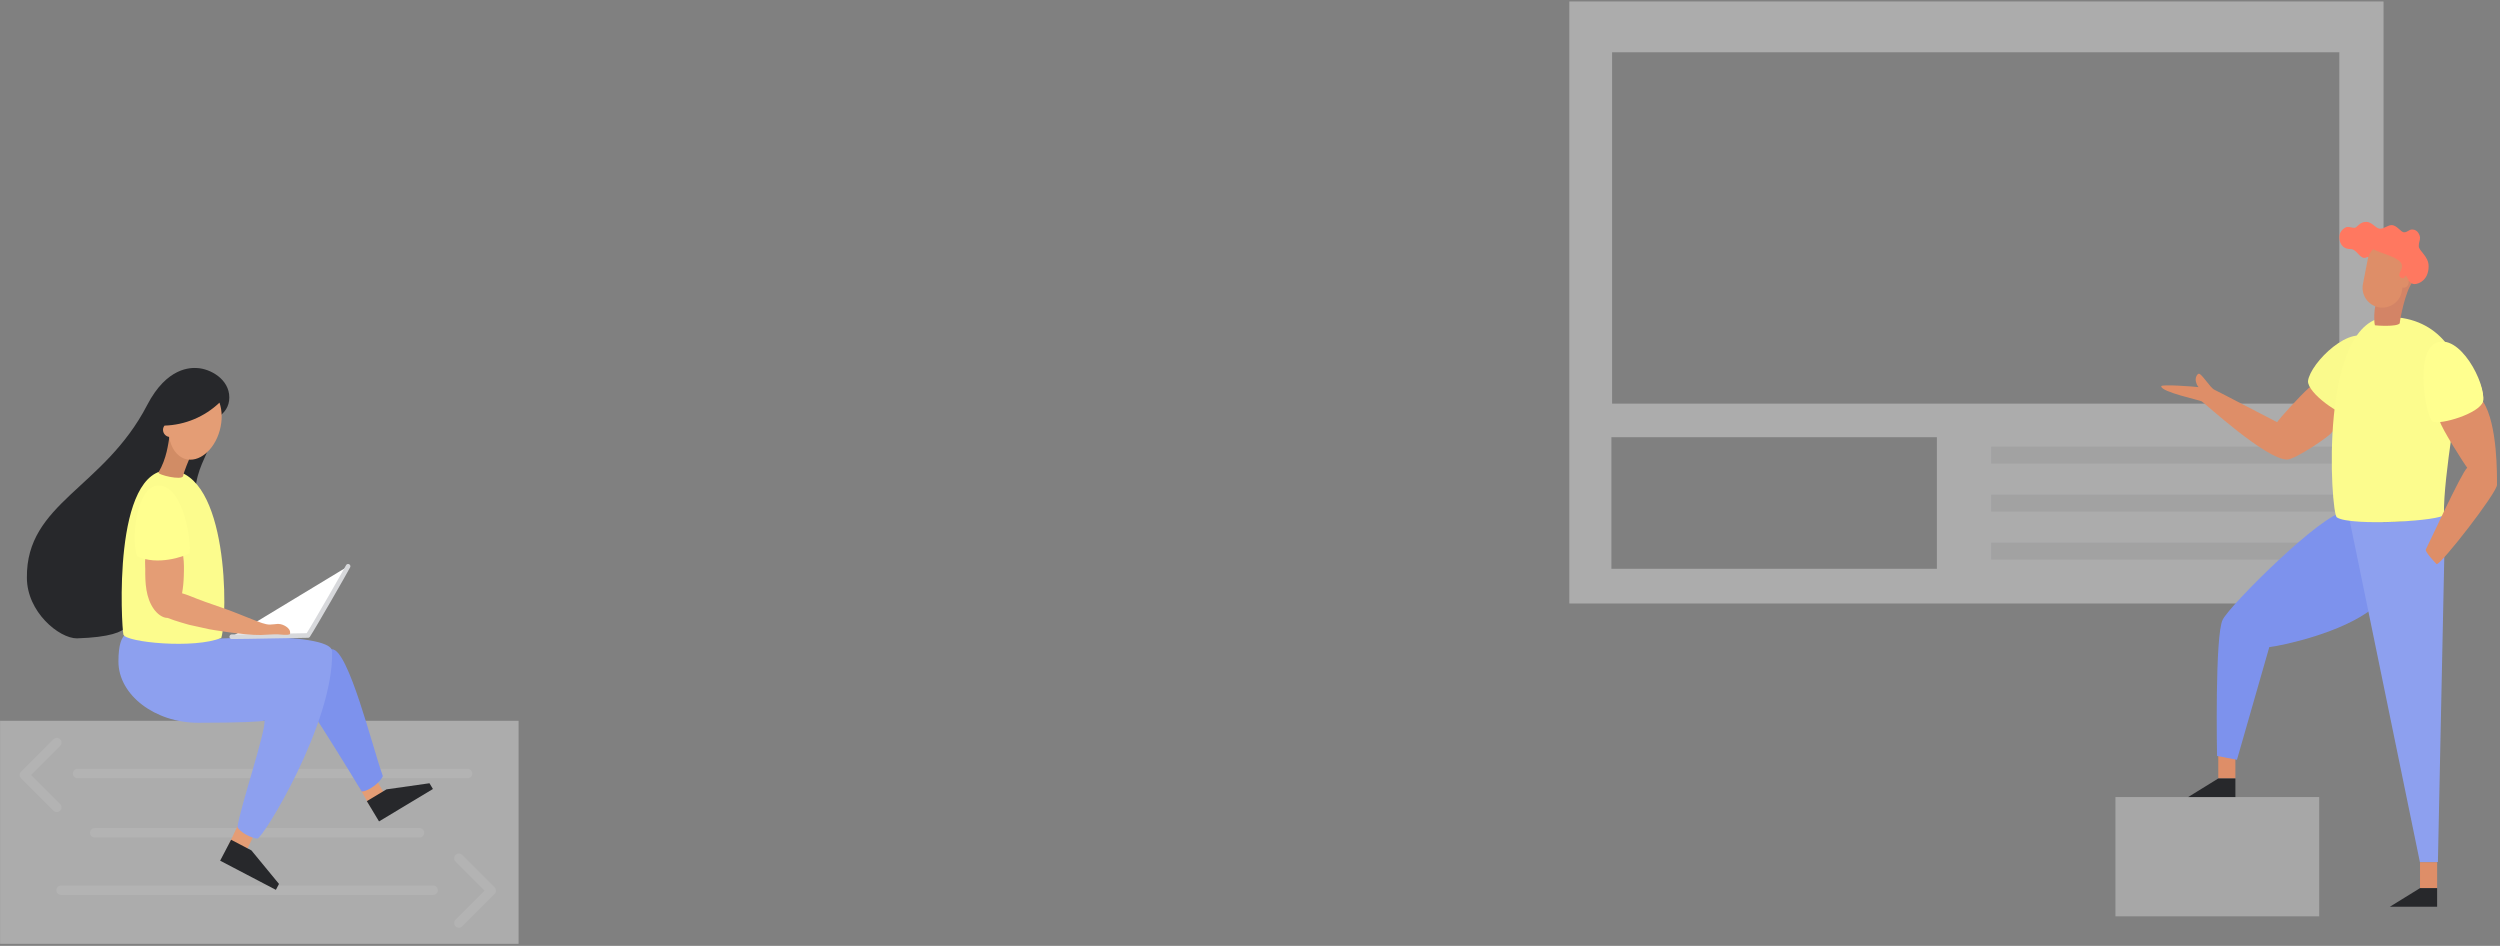 <?xml version="1.0" encoding="UTF-8"?>
<svg viewBox="0 0 1155 437" version="1.1" xmlns="http://www.w3.org/2000/svg" xmlns:xlink="http://www.w3.org/1999/xlink">
    <rect x="0" y="0" width="1155" height="437" fill="#808080" stroke="none"/>
    <g id="Site" stroke="none" stroke-width="1" fill="none" fill-rule="evenodd">
        <g id="Main-Copy" transform="translate(-61, -181)">
            <g id="Illustration" transform="translate(61, 181)">
                <g id="Illustrations/Code" transform="translate(0, 170)">
                    <g id="Background" opacity="0.4" transform="translate(0, 163)">
                        <polygon id="Path" fill="#EEEEEE" points="0.032 -0.001 239.585 -0.001 239.585 103.05 0.032 103.05"></polygon>
                        <path d="M35.857,24.372 L216.024,24.372 M43.753,51.739 L193.813,51.739 M28.22,78.283 L200.114,78.283" id="Combined-Shape" stroke="#FFFFFF" stroke-width="4.337" stroke-linecap="round" stroke-linejoin="round"></path>
                        <polyline id="Path" stroke="#FFFFFF" stroke-width="4.337" fill="#EEEEEE" stroke-linecap="round" stroke-linejoin="round" points="26.242 39.991 11.285 25.037 26.242 10.079"></polyline>
                        <polyline id="Path" stroke="#FFFFFF" stroke-width="4.337" fill="#EEEEEE" stroke-linecap="round" stroke-linejoin="round" points="212.001 93.421 226.953 78.467 211.998 63.512"></polyline>
                    </g>
                    <path d="M91.101,0.036 C97.206,0.361 105.942,5.201 105.942,13.638 C105.942,22.075 97.147,25.388 89.245,26.764 C94.605,33.153 96.804,34.389 96.255,37.137 C95.705,39.886 90.758,47.445 90.352,56.103 C89.946,64.761 66.439,112.376 61.976,113.752 C57.512,115.128 66.314,123.934 35.525,124.923 C27.317,124.923 12.424,112.749 12.424,96.886 C12.055,62.308 47.994,55.745 67.978,17.168 C77.149,-0.539 88.268,-0.119 91.101,0.036 Z" id="Path" fill="#27282B"></path>
                    <polygon id="Path" fill="#E49D75" fill-rule="nonzero" points="165.764 193.436 173.227 189.127 178.513 198.291 171.05 202.596"></polygon>
                    <polygon id="Path" fill="#E49D75" fill-rule="nonzero" points="110.177 210.749 117.95 214.486 113.409 224.007 105.632 220.292"></polygon>
                    <path d="M153.406,129.951 C160.968,129.951 172.091,175.271 176.872,188.559 C175.872,191.341 170.198,195.672 167.085,195.672 C161.079,185.608 147.625,164.034 145.234,160.699 C143.32,158.043 145.843,129.951 153.406,129.951 Z" id="Path" fill="#7D92ED"></path>
                    <path d="M66.676,121.624 C60.12,121.624 54.719,120.212 54.719,135.643 C54.719,151.074 71.564,163.927 91.555,163.927 C111.546,163.927 120.392,163.396 122.215,162.953 C122.753,168.055 110.97,203.017 109.705,212.018 C110.609,214.423 116.456,217.419 118.928,217.419 C121.399,217.419 154.284,164.005 153.428,130.998 C153.542,125.834 134.543,124.406 122.539,124.406 C110.535,124.406 84.984,125.789 81.753,125.789" id="Path" fill="#8DA0EF"></path>
                    <path d="M57.006,123.141 C56.173,119.706 51.679,45.899 78.635,47.216 C105.592,48.533 105.315,114.305 102.246,124.686 C89.943,129.895 57.884,126.767 57.006,123.141 Z" id="Path" fill="#FCFC8D"></path>
                    <path d="M87.729,41.361 C87.305,42.368 85.018,47.732 84.593,49.924 C84.169,52.115 72.582,49.344 73.231,48.249 C77.068,41.771 77.695,34.968 78.318,31.563 C78.89,28.45 90.536,34.691 87.729,41.361 Z" id="Path" fill="#D18C65" fill-rule="nonzero"></path>
                    <path d="M107.067,124.166 C114.076,124.166 138.269,123.594 142.283,123.594 C145.397,118.799 159.858,93.536 160.813,91.625" id="Path" stroke="#D7D8DB" stroke-width="2.136" fill="#FFFFFF" stroke-linecap="round" stroke-linejoin="round"></path>
                    <path d="M84.402,84.723 L67.771,86.493 C66.639,87.888 67.129,91.186 67.111,92.883 C67.037,99.154 67.317,106.164 71.11,111.446 C72.585,113.501 75.002,115.504 77.381,115.471 C81.107,116.947 87.323,118.647 87.323,118.647 L96.756,120.728 C96.756,120.728 112.671,123.55 120.529,123.366 C123.144,123.299 125.804,122.997 128.416,123.071 C129.932,123.111 132.337,123.583 133.754,123.071 C134.167,122.919 134.068,122.008 133.968,121.65 C133.629,120.4 132.433,119.522 131.334,118.976 C128.781,117.707 127.335,118.511 124.716,118.555 C122.572,118.592 120.016,117.5 116.297,116.043 C111.911,114.324 106.909,112.225 102.437,110.72 C97.343,109.004 92.145,107.152 87.172,105.116 C86.191,104.714 85.147,104.422 84.117,104.101 C84.588,101.42 84.854,98.707 84.914,95.985 C85.029,93.034 85.077,89.935 84.645,87.028 C84.534,86.279 84.715,85.416 84.402,84.723 Z" id="Path" fill="#E49D75" fill-rule="nonzero"></path>
                    <path d="M63.344,86.951 C60.515,79.433 62.975,55.933 72.161,54.395 C84.94,52.499 88.762,82.188 87.497,85.66 C85.235,87.017 72.567,91.507 63.344,86.951 Z" id="Path" fill="#FFFF8F"></path>
                    <path d="M101.397,16.014 C94.53,22.564 85.484,26.345 75.998,26.631 C75.556,27.188 75.314,27.878 75.312,28.59 C75.32,30.231 76.525,31.619 78.149,31.858 C78.971,36.886 81.631,40.826 85.549,42.018 C91.82,43.929 98.981,38.045 101.519,28.874 C102.803,24.24 102.659,19.662 101.397,16.014 Z" id="Path" fill="#E49D75" fill-rule="nonzero"></path>
                    <polygon id="Path" fill="#27282B" points="106.768 217.965 101.707 227.637 127.457 241.11 128.892 238.369 116.142 222.875"></polygon>
                    <polygon id="Path" fill="#27282B" points="169.483 200.135 175.108 209.491 200.013 194.517 198.42 191.864 178.55 194.683"></polygon>
                </g>
                <g id="Illustrations/Conception" transform="translate(725, 0)">
                    <g id="Background" opacity="0.4">
                        <path d="M376.192,0.679 L376.192,278.812 L0.034,278.812 L0.034,0.679 L376.192,0.679 Z M169.84,201.99 L19.47,201.99 L19.47,262.786 L169.84,262.786 L169.84,201.99 Z M355.774,24.15 L19.781,24.15 L19.781,186.48 L355.774,186.48 L355.774,24.15 Z" id="Combined-Shape" fill="#EEEEEE"></path>
                        <path d="M401.365,250.689 L401.365,258.547 L194.911,258.547 L194.911,250.689 L401.365,250.689 Z M401.365,228.511 L401.365,236.369 L194.911,236.369 L194.911,228.511 L401.365,228.511 Z M401.365,206.332 L401.365,214.19 L194.911,214.19 L194.911,206.332 L401.365,206.332 Z" id="Combined-Shape" fill="#D4D4D5"></path>
                        <rect id="Rectangle" fill="#E0E1E1" x="252.34" y="368.234" width="94.13" height="55.11"></rect>
                    </g>
                    <g id="Group" transform="translate(273.481, 102.508)">
                        <rect id="Rectangle" fill="#DE8E68" fill-rule="nonzero" x="26.363" y="245.15" width="7.909" height="11.994"></rect>
                        <rect id="Rectangle" fill="#DE8E68" fill-rule="nonzero" x="119.562" y="295.814" width="7.909" height="11.994"></rect>
                        <path d="M84.412,134.155 C74.849,134.155 32.152,176.599 28.43,183.733 C24.708,190.868 25.794,246.753 25.794,246.753 L34.995,248.511 L49.934,196.451 C56.447,195.676 83.843,189.782 98.007,178.357 C112.17,166.88 96.663,141.29 96.663,141.29 L84.412,134.155 Z" id="Path" fill="#7D92ED"></path>
                        <path d="M68.439,76.512 C63.735,80.7 54.328,91.195 53.552,92.539 C51.174,91.401 26.414,78.374 24.553,77.546 C22.692,76.719 18.764,70.154 17.42,70.154 C16.645,70.154 15.921,71.653 15.921,72.687 C15.921,74.445 16.748,75.789 17.265,76.357 C15.507,76.099 -1.98951966e-13,74.91 -1.98951966e-13,75.944 C-1.98951966e-13,78.632 17.368,82.199 18.712,82.923 C20.056,83.647 48.331,109.806 58.153,109.806 C61.978,109.806 78.881,98.329 78.881,97.088 C80.483,96.002 82.964,94.4 82.964,94.4 L82.964,85.301 L77.072,81.01 C77.072,80.958 69.37,75.685 68.439,76.512 Z" id="Path" fill="#DE8E68" fill-rule="nonzero"></path>
                        <path d="M67.819,73.514 C68.853,65.139 88.134,46.114 96.973,54.593 C104.675,61.985 90.718,88.403 87.151,89.437 C83.12,89.85 67.56,79.201 67.819,73.514 Z" id="Path" fill="#FAFA8C"></path>
                        <path d="M126.644,56.092 C136.465,51.956 150.215,74.703 148.664,82.975 C148.664,86.594 128.504,94.348 125.403,92.28 C122.302,90.212 116.822,60.228 126.644,56.092 Z" id="Path" fill="#FED892" fill-rule="nonzero"></path>
                        <path d="M87.048,137.826 L119.51,295.762 L127.832,295.762 L130.779,154.886 C130.779,152.456 130.572,137.154 130.572,135.189 C121.164,137.929 101.108,140.101 87.048,137.826 Z" id="Path" fill="#8DA0EF"></path>
                        <polygon id="Path" fill="#27282B" points="119.562 307.808 127.471 307.808 127.471 316.389 105.657 316.389"></polygon>
                        <polygon id="Path" fill="#27282B" points="26.363 257.144 34.271 257.144 34.271 265.726 12.458 265.726"></polygon>
                        <path d="M105.14,43.943 C129.435,43.943 137.912,64.157 137.912,70.722 C137.912,77.288 130.314,117.354 130.624,135.189 C130.676,138.136 87.048,140.773 81.104,136.482 C78.312,134.466 72.316,43.943 105.14,43.943 Z" id="Path" fill="#FCFC8D"></path>
                        <path d="M148.664,82.975 C155.539,93.521 155.125,117.819 155.125,121.489 C155.125,125.16 129.487,158.143 127.264,158.143 C125.92,156.799 122.198,152.715 122.198,151.474 C123.387,149.303 138.636,115.958 141.376,113.58 C140.135,112.08 129.228,94.969 128.763,92.125 C138.326,90.523 147.579,86.49 148.664,82.975 Z" id="Path" fill="#DE8E68" fill-rule="nonzero"></path>
                        <path d="M148.664,82.975 C150.215,74.703 137.654,50.715 126.644,56.092 C117.081,60.796 122.302,90.212 125.403,92.28 C129.125,93.883 147.217,88.455 148.664,82.975 Z" id="Path" fill="#FFFF8F"></path>
                        <path d="M98.937,38.98 C98.42,40.583 98.162,45.546 98.73,47.769 C98.782,47.872 109.069,48.647 110.206,46.838 C110.257,45.339 112.739,32.001 116.099,27.865 C116.409,27.4 115.737,26.107 115.737,26.107 L103.796,31.07 L98.937,38.98" id="Path" fill="#D38466" fill-rule="nonzero"></path>
                        <path d="M114.393,27.245 C115.168,28.279 116.15,28.744 117.029,28.744 C118.993,28.744 123.542,26.934 123.542,20.472 C123.542,15.819 118.993,13.441 118.993,11.218 C118.993,9.099 119.562,9.047 119.562,7.289 C119.562,6.411 118.683,3.515 115.943,3.515 C114.393,3.515 113.824,4.808 112.273,4.808 C110.568,4.808 109.017,1.499 106.432,1.499 C104.675,1.499 103.021,3.154 101.16,3.154 C99.04,3.154 97.593,0 94.647,0 C91.597,0 90.511,2.74 89.322,2.74 C87.823,2.74 87.565,2.326 86.066,2.326 C85.136,2.326 82.292,3.981 82.292,6.979 C82.292,9.099 83.171,12.563 87.565,12.563 C90.15,12.563 91.597,16.647 93.871,16.647 C94.75,16.647 95.525,15.923 95.732,16.285 C96.611,17.836 98.42,22.075 98.42,22.075 L106.639,26.676 L114.393,27.245 Z" id="Path" fill="#FF7860"></path>
                        <path d="M112.584,25.125 C112.584,25.849 112.325,26.004 111.24,26.004 C110.723,26.004 109.999,25.332 109.999,24.608 C109.999,22.902 111.24,22.54 111.24,20.317 C111.24,16.543 101.367,14.579 97.903,12.614 L97.903,12.614 C96.663,13.855 95.784,15.458 95.422,17.267 L93.199,28.692 C92.217,33.655 95.474,38.463 100.384,39.445 C105.295,40.428 110.154,37.171 111.136,32.259 L111.498,30.295 L111.498,30.295 C111.705,30.347 111.912,30.398 112.067,30.398 C113.359,30.398 114.341,29.209 114.341,27.762 C114.444,26.417 112.584,24.039 112.584,25.125 Z" id="Path" fill="#DE8E68" fill-rule="nonzero"></path>
                    </g>
                </g>
            </g>
        </g>
    </g>
</svg>
